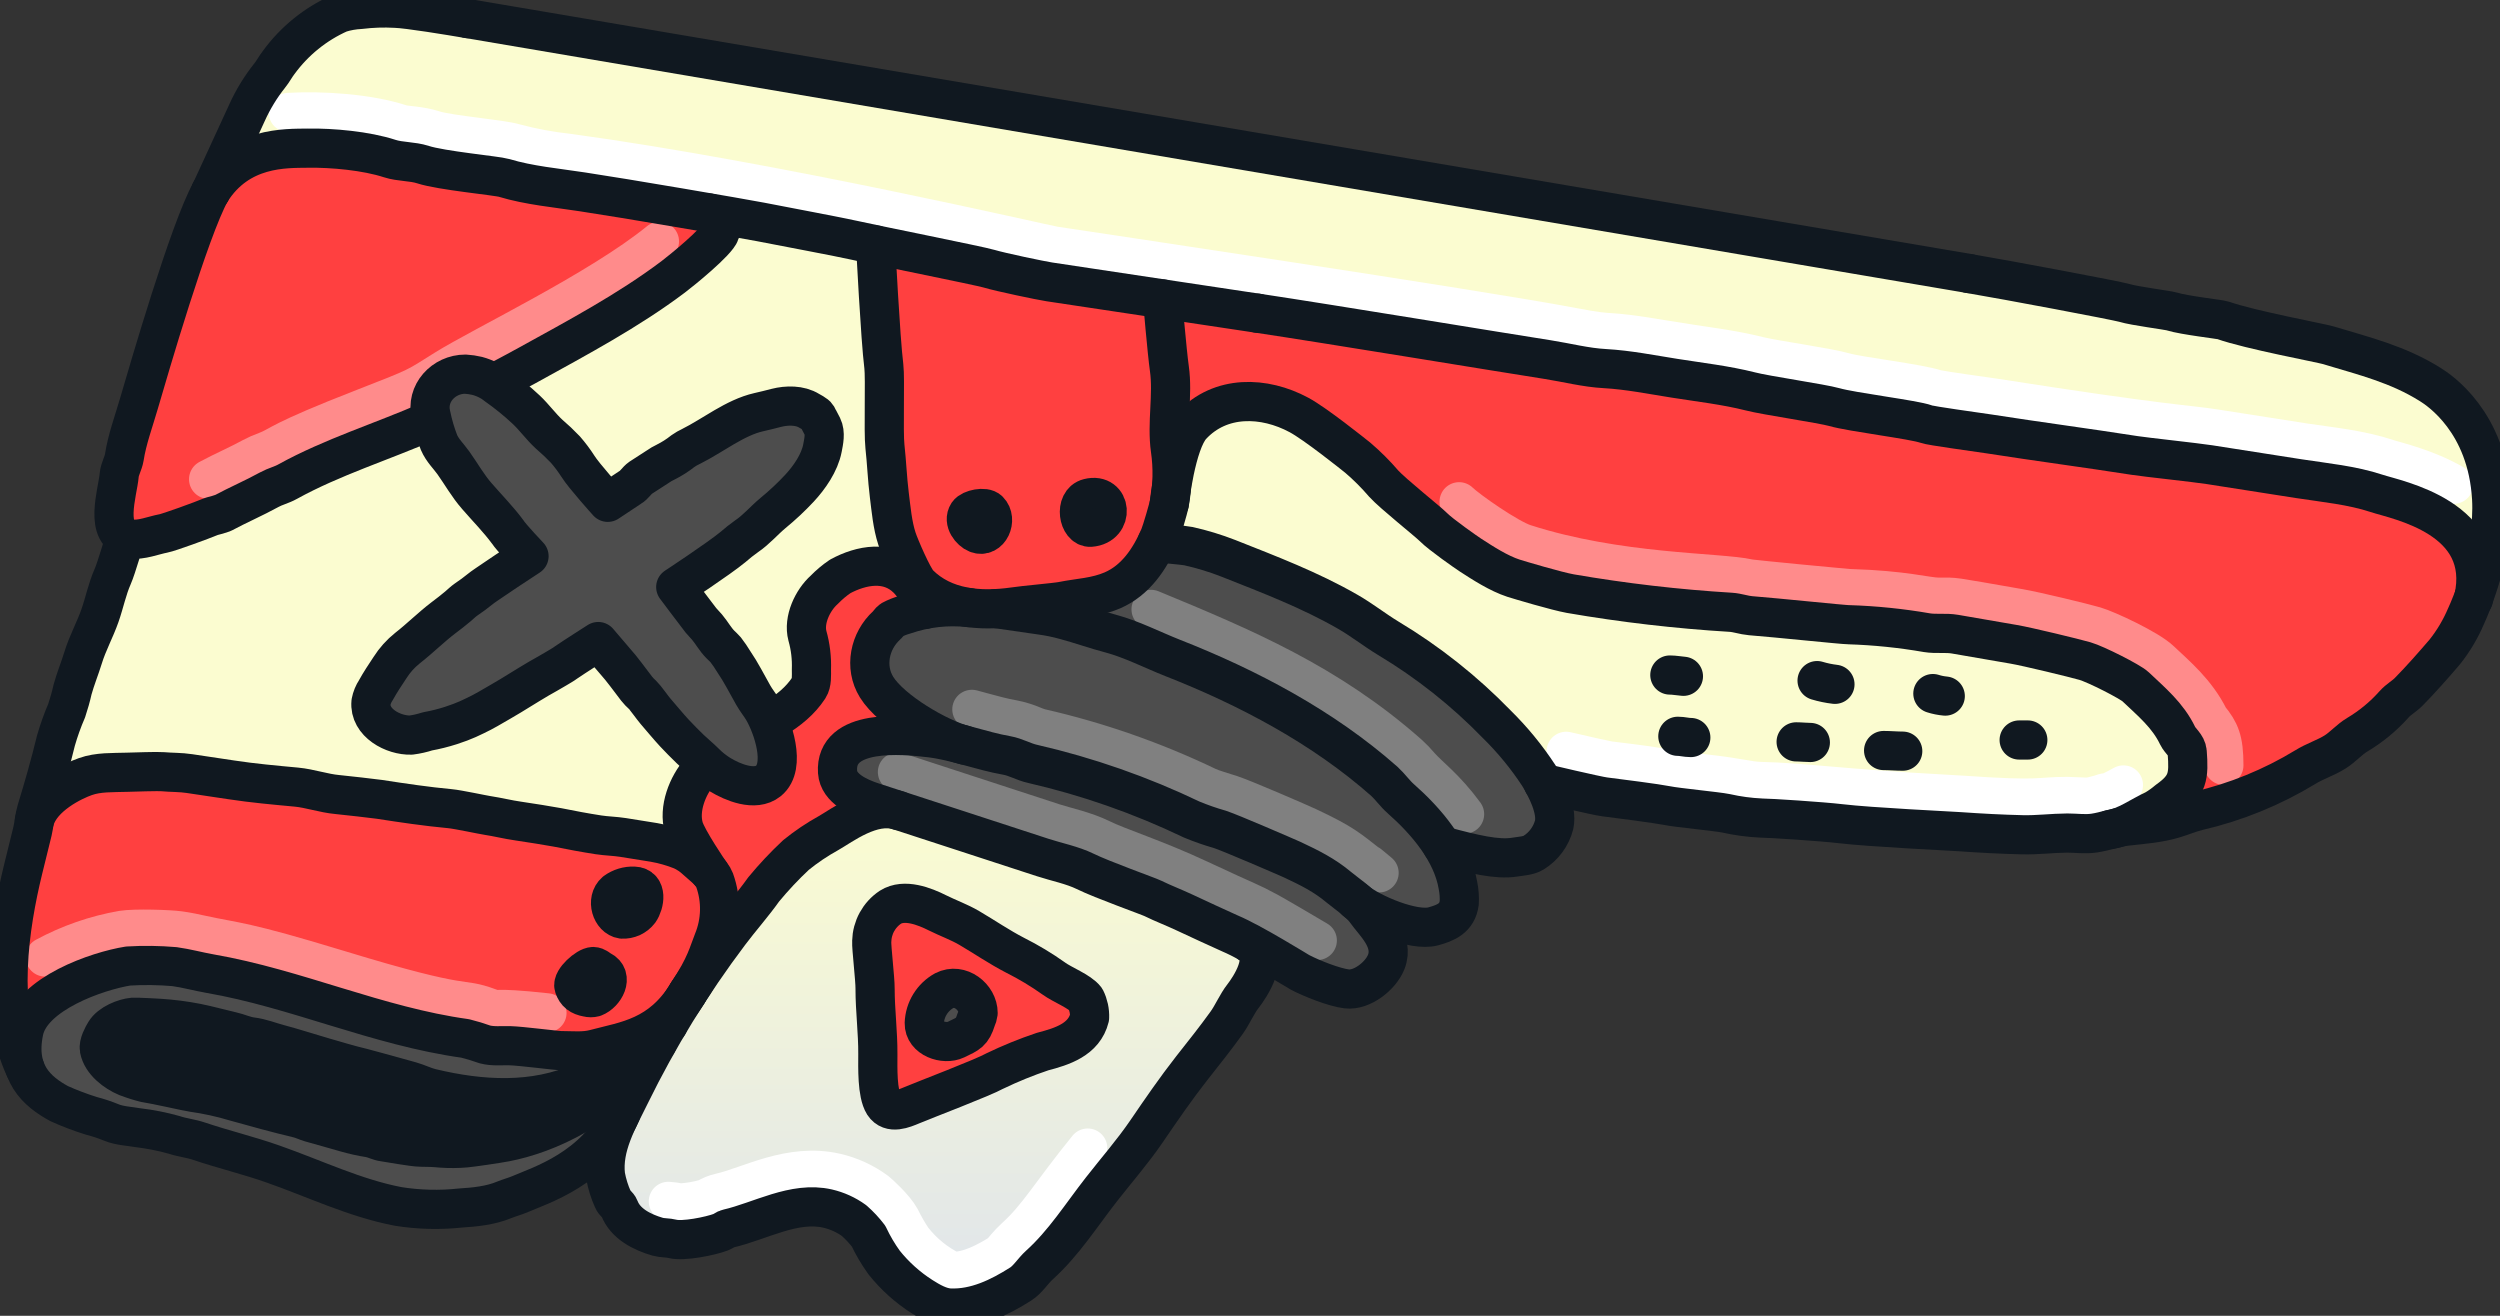 <svg width="95" height="50" viewBox="0 0 95 50" fill="none" xmlns="http://www.w3.org/2000/svg">
<rect x="0" y="0" width="95" height="50" fill="#333333" stroke="none"/>
<g clip-path="url(#clip0_1846_8880)">
<path d="M23.642 34.925C23.241 34.869 23.021 34.203 23.385 33.896C23.59 33.746 23.84 33.671 24.093 33.682C24.61 33.697 24.494 34.347 24.299 34.629C24.222 34.728 24.121 34.807 24.007 34.859C23.892 34.91 23.767 34.933 23.642 34.925Z" fill="#101820"/>
<path d="M21.811 37.493C21.728 37.244 22.309 36.723 22.542 36.734C22.666 36.734 22.737 36.828 22.837 36.878C23.324 37.121 22.975 37.741 22.581 37.899C22.495 37.923 22.405 37.923 22.319 37.899C22.042 37.845 21.899 37.757 21.811 37.493Z" fill="#101820"/>
<path d="M0.948 40.608C0.801 40.15 0.785 39.66 0.9 39.193C1.195 37.761 3.698 36.903 4.865 36.717C5.451 36.682 6.039 36.689 6.623 36.74C7.077 36.802 7.522 36.927 7.975 37.006C11.25 37.573 14.34 39.006 17.674 39.468C17.927 39.531 18.177 39.608 18.422 39.696C18.733 39.777 19.053 39.736 19.369 39.745C19.812 39.757 21.122 39.93 21.317 39.932C21.737 39.932 22.176 39.984 22.597 39.871C23.737 39.567 24.999 39.44 26.01 37.926C25.798 38.258 25.59 38.593 25.391 38.933C24.127 40.341 22.694 40.856 22.104 41.121C20.288 41.932 18.279 41.808 16.389 41.355C16.123 41.291 15.873 41.162 15.61 41.087C15.135 40.953 13.897 40.611 13.762 40.58C13.27 40.467 12.787 40.313 12.305 40.177C12.123 40.127 11.011 39.78 10.64 39.686C10.269 39.592 9.942 39.447 9.558 39.401C9.305 39.371 9.055 39.249 8.801 39.193C8.689 39.169 8.035 39.009 7.819 38.953C7.358 38.846 6.889 38.769 6.418 38.725C6.162 38.695 5.163 38.648 5.056 38.657C4.712 38.686 4.182 38.906 3.996 39.216C3.902 39.368 3.737 39.672 3.775 39.868C3.869 40.356 4.381 40.745 4.809 40.922C5.04 41.01 5.276 41.085 5.516 41.145C5.952 41.21 7.153 41.488 7.306 41.505C7.863 41.584 8.414 41.705 8.953 41.867C9.742 42.089 10.528 42.305 11.321 42.495C11.484 42.534 11.637 42.61 11.796 42.657C12.099 42.745 12.983 42.987 13.11 43.031C13.423 43.121 13.741 43.191 14.063 43.241C14.237 43.277 14.414 43.373 14.584 43.393C14.753 43.413 15.688 43.591 15.985 43.592C16.248 43.592 16.501 43.601 16.766 43.627C17.079 43.649 17.393 43.646 17.706 43.619C17.886 43.607 18.897 43.458 19.212 43.398C20.725 43.106 23.093 42.128 24.962 39.642C24.6 40.283 24.257 40.935 23.932 41.598C23.817 41.832 23.694 42.071 23.575 42.312C23.571 42.322 23.567 42.331 23.563 42.34C23.537 42.391 23.513 42.441 23.488 42.492C23.487 42.497 23.484 42.502 23.481 42.507C22.5 44.443 20.425 45.079 19.778 45.364C19.567 45.457 19.334 45.516 19.124 45.603C18.621 45.814 18.006 45.875 17.473 45.907C16.686 45.992 15.891 45.971 15.109 45.846C13.467 45.532 11.92 44.782 10.355 44.235C9.428 43.907 8.476 43.682 7.544 43.367C7.241 43.264 6.906 43.23 6.605 43.129C6.15 43.001 5.686 42.909 5.218 42.853C4.894 42.797 4.521 42.783 4.213 42.656C3.967 42.555 3.714 42.471 3.456 42.405C3.038 42.275 2.629 42.119 2.23 41.94C1.714 41.66 1.181 41.274 0.948 40.608Z" fill="#4D4D4D"/>
<path d="M3.788 39.868C3.75 39.673 3.915 39.371 4.009 39.216C4.196 38.912 4.726 38.685 5.068 38.656C5.172 38.647 6.171 38.694 6.43 38.725C6.902 38.769 7.37 38.845 7.831 38.953C8.048 39.009 8.702 39.169 8.814 39.193C9.062 39.245 9.312 39.371 9.57 39.401C9.955 39.447 10.282 39.59 10.652 39.685C11.023 39.781 12.131 40.126 12.317 40.176C12.8 40.313 13.283 40.467 13.774 40.579C13.909 40.611 15.147 40.953 15.622 41.087C15.886 41.161 16.135 41.291 16.402 41.354C18.292 41.81 20.303 41.932 22.116 41.12C22.706 40.856 24.14 40.341 25.403 38.933C25.264 39.165 25.128 39.4 24.994 39.638C23.119 42.125 20.757 43.102 19.244 43.394C18.929 43.455 17.918 43.604 17.738 43.616C17.425 43.643 17.111 43.645 16.798 43.624C16.533 43.598 16.281 43.59 16.017 43.589C15.715 43.589 14.787 43.406 14.616 43.39C14.445 43.373 14.269 43.277 14.095 43.238C13.774 43.188 13.455 43.118 13.142 43.028C13.015 42.984 12.128 42.742 11.828 42.654C11.677 42.607 11.517 42.531 11.353 42.491C10.56 42.301 9.775 42.086 8.985 41.864C8.446 41.701 7.895 41.581 7.338 41.502C7.187 41.485 5.984 41.207 5.548 41.142C5.308 41.082 5.072 41.007 4.841 40.918C4.39 40.745 3.882 40.362 3.788 39.868Z" fill="#101820"/>
<path d="M23.01 44.674C22.919 43.914 23.178 43.194 23.5 42.505C23.503 42.501 23.506 42.495 23.508 42.49C23.533 42.44 23.557 42.388 23.582 42.338C23.586 42.329 23.59 42.32 23.594 42.311C23.713 42.069 23.836 41.83 23.951 41.596C24.276 40.933 24.619 40.281 24.982 39.64C25.115 39.403 25.251 39.168 25.39 38.935C25.59 38.594 25.797 38.26 26.009 37.927C26.045 37.874 26.082 37.818 26.116 37.758L26.129 37.738L26.144 37.717L26.253 37.55L26.262 37.535C26.723 36.825 27.208 36.135 27.716 35.463C28.137 34.904 28.614 34.37 29.018 33.8C29.399 33.339 29.809 32.902 30.245 32.493C30.631 32.181 31.043 31.903 31.477 31.663C31.976 31.385 33.122 30.488 34.122 30.795L34.143 30.803L36.315 31.511C37.406 31.867 38.531 32.233 39.619 32.59C40.124 32.754 40.748 32.877 41.229 33.115C41.872 33.432 43.616 34.051 43.802 34.142C44.192 34.334 44.596 34.486 44.99 34.671C45.318 34.823 46.488 35.372 46.742 35.478C46.954 35.566 47.223 35.703 47.508 35.857C48.304 36.313 47.476 37.529 47.23 37.833C46.983 38.137 46.833 38.529 46.605 38.848C46.187 39.439 45.724 40.006 45.273 40.584C44.667 41.344 44.12 42.154 43.563 42.972C43.028 43.753 42.422 44.445 41.845 45.183C41.081 46.161 40.421 47.216 39.487 48.058C39.248 48.272 39.051 48.605 38.779 48.777C37.978 49.284 37.072 49.727 36.091 49.689C35.722 49.673 35.334 49.448 35.032 49.257C34.483 48.907 33.995 48.468 33.588 47.959C33.362 47.645 33.166 47.31 33.001 46.96C32.836 46.744 32.651 46.545 32.447 46.366C32.147 46.148 31.805 45.992 31.444 45.91C30.171 45.618 28.871 46.396 27.66 46.67C27.532 46.7 27.526 46.752 27.385 46.807C26.987 46.959 25.947 47.167 25.549 47.062C25.367 47.015 25.163 47.032 24.982 46.98C24.387 46.808 23.754 46.487 23.529 45.895C23.485 45.778 23.332 45.688 23.287 45.569C23.159 45.283 23.066 44.983 23.01 44.674ZM33.136 35.77C33.12 36.003 33.266 37.202 33.263 37.57C33.263 38.4 33.373 39.231 33.367 40.061C33.367 40.558 33.334 41.549 33.593 41.959C33.851 42.37 34.33 42.133 34.652 41.994C35.157 41.783 37.344 40.953 37.798 40.699C38.388 40.415 38.994 40.168 39.614 39.961C40.36 39.766 41.193 39.505 41.4 38.669C41.409 38.425 41.357 38.182 41.249 37.963C41.032 37.675 40.356 37.418 40.045 37.188C39.576 36.855 39.083 36.557 38.569 36.299C37.963 35.986 37.409 35.604 36.831 35.265C36.453 35.042 36.011 34.884 35.62 34.689C35.121 34.438 34.358 34.141 33.83 34.475C33.62 34.619 33.447 34.812 33.326 35.038C33.205 35.263 33.139 35.514 33.136 35.77Z" fill="url(#paint0_linear_1846_8880)"/>
<path d="M0.949 40.608C-0.126 38.316 0.343 35.2 0.876 33.048C0.994 32.563 1.115 32.078 1.233 31.593C1.266 31.458 1.286 31.316 1.307 31.178C1.556 30.243 2.803 29.658 3.241 29.506C3.735 29.331 4.301 29.354 4.809 29.342C5.098 29.342 6.006 29.305 6.171 29.321C6.519 29.352 6.857 29.34 7.203 29.394L8.792 29.632C9.599 29.755 10.441 29.831 11.258 29.909C11.778 29.956 12.291 30.141 12.821 30.19C13.14 30.22 14.207 30.342 14.415 30.372C15.312 30.511 16.196 30.643 17.101 30.727C17.404 30.754 18.346 30.959 18.528 30.985C18.917 31.04 19.301 31.137 19.686 31.196C19.996 31.239 20.992 31.4 21.182 31.438C21.694 31.541 22.227 31.642 22.744 31.721C23.047 31.768 23.369 31.772 23.672 31.82C23.881 31.851 24.665 31.971 24.843 32.008C25.209 32.072 25.567 32.174 25.912 32.312C26.113 32.405 26.298 32.531 26.459 32.684C26.636 32.832 26.805 32.988 26.966 33.153C27.045 33.238 27.108 33.337 27.151 33.444C27.421 34.195 27.402 35.02 27.098 35.758C26.894 36.381 26.612 36.976 26.258 37.527L26.249 37.542C26.211 37.597 26.175 37.653 26.14 37.709L26.125 37.731L26.113 37.751C26.077 37.807 26.04 37.863 26.005 37.919C24.994 39.439 23.735 39.562 22.593 39.865C22.172 39.977 21.733 39.927 21.312 39.926C21.117 39.926 19.808 39.751 19.365 39.739C19.049 39.73 18.729 39.77 18.417 39.69C18.172 39.601 17.923 39.525 17.67 39.462C14.34 39.006 11.246 37.566 7.971 37C7.517 36.92 7.073 36.796 6.619 36.734C6.034 36.683 5.447 36.675 4.861 36.711C3.694 36.896 1.191 37.755 0.896 39.187C0.781 39.656 0.799 40.149 0.949 40.608ZM22.541 36.727C22.308 36.727 21.727 37.244 21.81 37.487C21.894 37.731 22.042 37.839 22.319 37.889C22.405 37.912 22.495 37.912 22.581 37.889C22.974 37.737 23.324 37.111 22.837 36.867C22.737 36.822 22.665 36.73 22.541 36.727ZM23.384 33.896C23.021 34.2 23.233 34.869 23.642 34.925C23.767 34.932 23.893 34.908 24.008 34.855C24.122 34.802 24.222 34.722 24.298 34.621C24.494 34.34 24.61 33.689 24.093 33.674C23.838 33.665 23.589 33.744 23.384 33.896Z" fill="#FF4040"/>
<path d="M1.309 31.178C1.557 30.243 2.804 29.658 3.243 29.506C3.736 29.331 4.302 29.354 4.81 29.342C5.1 29.342 6.008 29.305 6.173 29.32C6.521 29.352 6.858 29.34 7.205 29.393L8.794 29.632C9.6 29.755 10.442 29.831 11.259 29.907C11.78 29.956 12.293 30.141 12.822 30.19C13.142 30.22 14.209 30.342 14.416 30.372C15.313 30.511 16.197 30.643 17.102 30.727C17.405 30.754 18.348 30.959 18.529 30.985C18.918 31.04 19.302 31.137 19.687 31.196C19.997 31.239 20.993 31.4 21.184 31.438C21.695 31.541 22.228 31.642 22.745 31.721C23.048 31.768 23.37 31.772 23.673 31.819C23.882 31.851 24.666 31.971 24.844 32.008C25.21 32.072 25.568 32.174 25.913 32.312C26.114 32.405 26.299 32.531 26.461 32.684C26.637 32.832 26.807 32.988 26.968 33.152C26.918 33.08 26.111 31.892 25.985 31.461C25.775 30.74 26.126 29.851 26.6 29.311C26.993 28.855 27.408 28.413 27.932 28.121C28.94 27.56 30.078 27.138 30.733 26.145C30.858 25.954 30.825 25.662 30.833 25.445C30.849 25.013 30.798 24.582 30.681 24.166C30.521 23.558 30.878 22.812 31.322 22.417C31.506 22.227 31.708 22.056 31.927 21.908C32.729 21.476 33.752 21.28 34.477 21.996C34.92 22.43 35.143 23.162 35.143 23.162C35.692 23.063 36.252 23.04 36.808 23.092C36.092 23.007 35.424 22.686 34.908 22.18C34.684 21.953 34.177 20.768 34.078 20.468C33.907 19.948 33.855 19.342 33.787 18.796C33.711 18.188 33.688 17.568 33.62 16.959C33.56 16.411 33.636 14.365 33.58 13.918C33.446 12.854 33.269 9.307 33.269 9.307C32.868 9.223 32.556 9.155 32.407 9.123C32.03 9.035 29.675 8.586 28.888 8.434C28.631 8.384 27.87 8.25 26.931 8.089C27.083 8.133 27.272 8.155 27.373 8.29C27.496 8.453 27.411 8.653 27.361 8.825C27.261 9.17 25.878 10.292 25.577 10.52C23.883 11.798 21.945 12.83 20.07 13.864C19.431 14.216 18.749 14.566 18.124 14.911C17.892 15.039 16.686 15.831 16.308 15.996C14.517 16.782 12.63 17.364 10.923 18.302C10.707 18.421 10.451 18.479 10.228 18.606C9.655 18.922 9.036 19.181 8.47 19.492C8.33 19.543 8.187 19.585 8.042 19.619C7.651 19.781 6.41 20.227 6.209 20.269C5.837 20.337 5.361 20.537 4.968 20.48C4.894 20.471 4.823 20.452 4.754 20.422C4.754 20.422 4.417 21.593 4.273 21.915C4.064 22.386 3.961 22.912 3.79 23.399C3.603 23.934 3.318 24.449 3.152 24.992C3.028 25.398 2.86 25.803 2.749 26.208C2.688 26.479 2.613 26.748 2.524 27.012C2.477 27.133 2.427 27.256 2.372 27.383C2.269 27.63 2.183 27.884 2.114 28.143C1.897 29.033 1.641 29.93 1.374 30.804C1.339 30.925 1.313 31.048 1.295 31.172L1.309 31.178Z" fill="url(#paint1_linear_1846_8880)"/>
<path d="M25.986 31.462C25.776 30.742 26.127 29.853 26.601 29.313C26.994 28.857 27.409 28.415 27.932 28.123C28.94 27.562 30.078 27.14 30.734 26.147C30.859 25.955 30.826 25.664 30.834 25.446C30.85 25.015 30.799 24.583 30.682 24.168C30.522 23.56 30.879 22.814 31.322 22.418C31.506 22.228 31.709 22.058 31.928 21.909C32.73 21.477 33.753 21.281 34.478 21.997C34.921 22.432 35.144 23.163 35.144 23.163C34.886 23.211 34.633 23.279 34.387 23.368C34.216 23.414 34.051 23.48 33.895 23.563C33.813 23.615 33.768 23.715 33.704 23.767C33.054 24.358 32.846 25.352 33.317 26.115C33.854 26.986 35.573 28.006 36.566 28.295C36.164 28.182 35.754 28.097 35.34 28.042C34.311 27.922 31.717 27.67 31.828 29.342C31.87 29.976 32.636 30.312 33.147 30.479L34.131 30.8C33.131 30.496 31.985 31.389 31.486 31.668C31.052 31.908 30.64 32.185 30.254 32.497C29.817 32.907 29.408 33.343 29.026 33.805C28.622 34.375 28.146 34.908 27.725 35.468C27.221 36.142 26.736 36.833 26.271 37.539C26.625 36.988 26.907 36.393 27.111 35.77C27.415 35.032 27.434 34.207 27.164 33.456C27.12 33.349 27.058 33.25 26.979 33.165C26.918 33.081 26.112 31.894 25.986 31.462Z" fill="#FF4040"/>
<path d="M36.613 28.302C37.158 28.454 37.701 28.606 38.253 28.707C38.586 28.766 38.896 28.953 39.226 29.026C41.316 29.506 43.346 30.217 45.28 31.145C45.631 31.29 45.989 31.415 46.354 31.519C46.77 31.655 48.844 32.552 49.095 32.671C49.753 32.975 50.306 33.25 50.864 33.719C51.052 33.871 51.298 34.048 51.516 34.233C51.655 34.344 51.778 34.472 51.883 34.615C52.208 35.071 52.98 35.741 52.659 36.554C52.452 37.083 51.737 37.646 51.159 37.577C50.679 37.521 49.817 37.174 49.393 36.954C49.322 36.918 48.344 36.31 47.506 35.857C47.221 35.705 46.952 35.566 46.74 35.478C46.486 35.372 45.316 34.825 44.988 34.671C44.594 34.486 44.19 34.334 43.8 34.142C43.615 34.051 41.872 33.432 41.227 33.114C40.746 32.877 40.122 32.754 39.617 32.59C38.529 32.233 37.404 31.867 36.313 31.511L34.141 30.803L34.12 30.795L33.136 30.474C32.625 30.307 31.859 29.971 31.817 29.337C31.706 27.665 34.3 27.918 35.329 28.038C35.743 28.093 36.153 28.177 36.555 28.29L36.613 28.302Z" fill="#4D4D4D"/>
<path d="M33.262 37.569C33.262 37.202 33.12 36.002 33.135 35.77C33.14 35.513 33.208 35.261 33.331 35.035C33.454 34.81 33.63 34.617 33.843 34.475C34.371 34.14 35.134 34.438 35.633 34.689C36.018 34.884 36.46 35.042 36.844 35.265C37.422 35.604 37.978 35.986 38.581 36.299C39.096 36.557 39.589 36.854 40.059 37.188C40.369 37.417 41.045 37.674 41.262 37.963C41.37 38.182 41.422 38.424 41.413 38.668C41.206 39.5 40.373 39.766 39.627 39.96C39.007 40.168 38.401 40.415 37.811 40.699C37.357 40.953 35.17 41.783 34.665 41.994C34.338 42.132 33.845 42.348 33.606 41.959C33.366 41.57 33.376 40.558 33.38 40.061C33.373 39.231 33.256 38.399 33.262 37.569ZM35.128 38.875C35.108 39.46 35.885 39.717 36.328 39.504C36.815 39.27 36.933 39.237 37.092 38.744C37.131 38.665 37.157 38.58 37.168 38.492C37.168 37.884 36.478 37.335 35.879 37.645C35.659 37.768 35.474 37.946 35.343 38.161C35.211 38.377 35.137 38.623 35.128 38.875Z" fill="#FF4040"/>
<path d="M33.309 26.109C32.838 25.349 33.045 24.352 33.696 23.76C33.76 23.703 33.805 23.608 33.887 23.557C34.043 23.473 34.208 23.408 34.379 23.362C34.625 23.273 34.878 23.204 35.135 23.157C35.684 23.058 36.244 23.035 36.8 23.087C37.143 23.134 37.49 23.147 37.835 23.126C37.835 23.126 39.45 23.36 39.556 23.374C39.858 23.416 40.157 23.478 40.452 23.56C41.036 23.712 41.606 23.917 42.188 24.075C42.984 24.289 43.773 24.697 44.539 24.997C47.415 26.128 50.263 27.632 52.59 29.688C52.816 29.889 52.99 30.144 53.217 30.351C53.822 30.87 54.351 31.473 54.788 32.142C55.086 32.6 55.292 33.113 55.393 33.651C55.437 33.867 55.453 34.088 55.442 34.309C55.367 34.891 54.927 35.069 54.458 35.2C53.718 35.408 52.082 34.712 51.508 34.234C51.29 34.049 51.044 33.877 50.856 33.721C50.296 33.251 49.745 32.982 49.087 32.672C48.836 32.553 46.762 31.657 46.346 31.52C45.981 31.416 45.623 31.291 45.272 31.146C43.338 30.218 41.308 29.507 39.218 29.027C38.888 28.954 38.578 28.767 38.245 28.708C37.693 28.612 37.15 28.449 36.605 28.303L36.55 28.29C35.565 28 33.846 26.986 33.309 26.109Z" fill="#4D4D4D"/>
<path d="M36.328 39.504C35.883 39.717 35.109 39.46 35.128 38.875C35.138 38.621 35.212 38.374 35.345 38.158C35.477 37.941 35.663 37.763 35.885 37.641C36.49 37.337 37.176 37.873 37.174 38.487C37.163 38.575 37.138 38.66 37.099 38.74C36.926 39.237 36.816 39.27 36.328 39.504Z" fill="#4D4D4D"/>
<path d="M36.819 23.087C36.102 23.003 35.435 22.682 34.919 22.175C34.695 21.949 34.188 20.763 34.088 20.464C33.917 19.944 33.866 19.338 33.798 18.792C33.722 18.184 33.7 17.564 33.631 16.954C33.571 16.407 33.647 14.361 33.59 13.914C33.457 12.85 33.28 9.303 33.28 9.303C34.721 9.607 37.309 10.125 37.589 10.215C38.023 10.345 39.567 10.671 39.879 10.715L44.179 11.362C44.179 11.411 44.355 13.416 44.44 14.002C44.584 15.013 44.337 16.082 44.481 17.091C44.547 17.572 44.561 18.059 44.522 18.543C44.466 18.894 44.44 19.137 44.44 19.137C44.402 19.326 44.157 20.177 44.066 20.391C44.031 20.469 43.998 20.543 43.96 20.624C43.598 21.384 43.082 22.09 42.277 22.435C41.643 22.71 41.026 22.721 40.366 22.853C40.134 22.901 38.902 23.005 38.538 23.063C38.312 23.095 38.084 23.118 37.858 23.13C37.511 23.15 37.163 23.136 36.819 23.087ZM36.782 19.519C36.589 19.812 36.891 20.181 37.121 20.279C37.601 20.47 37.913 19.745 37.575 19.408C37.418 19.234 36.897 19.348 36.782 19.519ZM41.368 18.929C40.808 19.069 40.982 20.07 41.442 20.035C42.35 19.967 42.242 18.708 41.368 18.93V18.929Z" fill="#FF4040"/>
<path d="M58.641 29.763C58.897 30.231 59.16 30.86 59.057 31.34C58.943 31.784 58.662 32.165 58.273 32.404C58.084 32.522 57.789 32.535 57.565 32.572C56.892 32.683 55.981 32.459 54.806 32.143C54.37 31.475 53.841 30.872 53.235 30.353C53.008 30.152 52.834 29.896 52.609 29.69C50.281 27.633 47.438 26.13 44.558 24.999C43.792 24.695 43.002 24.291 42.206 24.076C41.625 23.924 41.054 23.718 40.47 23.561C40.176 23.48 39.877 23.418 39.574 23.376C39.468 23.362 37.853 23.128 37.853 23.128C38.081 23.116 38.307 23.093 38.533 23.061C38.898 23.008 40.13 22.898 40.361 22.851C41.021 22.719 41.638 22.709 42.273 22.433C43.078 22.088 43.594 21.388 43.955 20.622C43.955 20.622 44.983 20.708 45.157 20.748C45.674 20.862 46.181 21.017 46.673 21.21C48.217 21.825 49.77 22.414 51.214 23.242C51.742 23.546 52.227 23.931 52.746 24.245C54.258 25.152 55.646 26.253 56.875 27.519C57.479 28.112 58.017 28.769 58.479 29.479C58.529 29.57 58.585 29.659 58.641 29.763Z" fill="#4D4D4D"/>
<path d="M37.121 20.271C36.892 20.181 36.589 19.815 36.783 19.511C36.898 19.34 37.418 19.233 37.577 19.392C37.913 19.737 37.601 20.462 37.121 20.271Z" fill="#101820"/>
<path d="M41.442 20.035C40.988 20.07 40.808 19.069 41.368 18.929C42.242 18.708 42.35 19.967 41.442 20.035Z" fill="#101820"/>
<path d="M43.949 20.62C43.987 20.543 44.02 20.468 44.055 20.387C44.146 20.173 44.391 19.324 44.429 19.134C44.468 18.937 44.495 18.739 44.511 18.539C44.626 17.814 44.869 16.63 45.279 16.188C46.372 15.008 48.04 15.069 49.356 15.777C49.978 16.112 51.415 17.262 51.593 17.405C51.946 17.707 52.275 18.036 52.577 18.389C52.931 18.778 54.251 19.822 54.469 20.043C54.747 20.325 55.728 21.008 55.865 21.097C56.351 21.413 56.95 21.8 57.504 21.98C57.725 22.052 59.162 22.479 59.664 22.566C61.684 22.916 63.721 23.153 65.767 23.277C66.017 23.292 66.262 23.385 66.512 23.406C67.537 23.487 70.026 23.744 70.249 23.75C71.246 23.781 72.24 23.882 73.224 24.054C73.56 24.111 73.94 24.054 74.283 24.108L76.518 24.494C77.043 24.584 78.823 25.016 79.224 25.131C79.625 25.247 80.943 25.913 81.146 26.106C81.752 26.679 82.371 27.185 82.746 27.966C82.849 28.179 83.091 28.332 83.109 28.586C83.177 29.498 83.15 29.872 82.368 30.427C82.216 30.556 82.054 30.672 81.883 30.772C81.437 30.971 80.975 31.297 80.488 31.455C80.388 31.476 80.29 31.5 80.185 31.524C79.986 31.581 79.784 31.626 79.58 31.661C79.236 31.711 78.894 31.661 78.552 31.661C77.985 31.661 77.414 31.742 76.844 31.728C76.046 31.71 75.256 31.667 74.459 31.611C74.108 31.587 71.081 31.444 69.932 31.307C69.244 31.225 67.229 31.1 66.918 31.093C66.468 31.073 66.02 31.013 65.581 30.913C65.229 30.84 63.717 30.699 63.328 30.619C62.996 30.549 61.415 30.342 60.976 30.289C60.673 30.254 58.697 29.784 58.635 29.77C58.579 29.667 58.523 29.573 58.473 29.489C58.011 28.78 57.473 28.123 56.869 27.53C55.642 26.262 54.256 25.159 52.746 24.25C52.227 23.935 51.742 23.549 51.213 23.247C49.774 22.418 48.221 21.83 46.673 21.214C46.181 21.022 45.675 20.868 45.16 20.754C44.983 20.707 43.949 20.62 43.949 20.62Z" fill="url(#paint2_linear_1846_8880)"/>
<path d="M93.984 22.763C94.688 19.66 91.077 19.008 90.308 18.752C89.37 18.439 88.341 18.345 87.349 18.19L83.953 17.658C83.428 17.576 81.499 17.37 81.108 17.308C79.26 17.018 77.428 16.779 75.582 16.491C75.016 16.401 73.386 16.186 73.177 16.112C72.723 15.946 70.368 15.656 69.696 15.47C69.233 15.337 67.081 15.014 66.503 14.872C65.566 14.638 64.59 14.524 63.627 14.375C62.75 14.236 61.866 14.057 60.979 14.007C60.26 13.967 59.52 13.779 58.809 13.666C57.078 13.394 50.538 12.317 47.776 11.902L44.166 11.359L39.865 10.711C39.553 10.664 38.009 10.342 37.575 10.211C37.295 10.126 34.699 9.603 33.266 9.299C32.865 9.216 32.553 9.147 32.404 9.115C32.027 9.027 29.672 8.579 28.885 8.427C28.628 8.377 27.867 8.243 26.928 8.082C25.285 7.801 23.096 7.434 22.117 7.285C21.138 7.136 20.097 7.044 19.148 6.756C18.862 6.671 16.756 6.477 16.061 6.25C15.657 6.118 15.201 6.152 14.799 6.021C13.91 5.729 12.616 5.61 11.693 5.626C10.838 5.638 9.075 5.562 7.996 7.276C7.996 7.276 9.108 4.869 9.372 4.288C9.6 3.78 9.891 3.303 10.237 2.868C10.363 2.716 10.46 2.529 10.579 2.371C11.177 1.551 11.978 0.903 12.904 0.493C13.157 0.413 13.42 0.366 13.685 0.353C14.126 0.299 14.57 0.284 15.014 0.309C15.49 0.322 17.09 0.587 17.779 0.704L74.82 10.391C76.299 10.643 80.42 11.417 80.722 11.506C81.131 11.63 82.352 11.78 82.526 11.832C83.032 11.984 84.358 12.128 84.48 12.172C85.491 12.529 88.192 13.031 88.468 13.115C89.845 13.53 91.121 13.838 92.353 14.61C92.69 14.822 94.515 16.022 94.682 18.942C94.765 20.38 94.306 21.892 93.98 22.759L93.984 22.763Z" fill="url(#paint3_linear_1846_8880)"/>
<path d="M44.435 13.999C44.35 13.412 44.178 11.415 44.175 11.359L47.786 11.902C50.548 12.316 57.087 13.394 58.818 13.666C59.529 13.779 60.27 13.97 60.988 14.007C61.875 14.057 62.759 14.236 63.637 14.374C64.595 14.527 65.571 14.637 66.512 14.872C67.09 15.024 69.236 15.337 69.705 15.47C70.373 15.664 72.732 15.946 73.186 16.112C73.395 16.189 75.025 16.401 75.591 16.49C77.437 16.779 79.27 17.018 81.118 17.308C81.508 17.37 83.438 17.576 83.963 17.658L87.359 18.19C88.345 18.342 89.379 18.439 90.317 18.752C91.086 19.008 94.697 19.664 93.993 22.763C93.874 23.079 93.772 23.311 93.721 23.419C93.514 23.906 93.242 24.363 92.913 24.777C92.466 25.288 92.017 25.8 91.551 26.282C91.381 26.454 91.15 26.586 90.991 26.762C90.585 27.22 90.111 27.612 89.585 27.924C89.282 28.103 89.045 28.387 88.751 28.573C88.382 28.805 87.969 28.928 87.607 29.156C86.349 29.921 84.978 30.48 83.545 30.812C83.242 30.888 82.94 31.014 82.637 31.105C82.053 31.284 81.426 31.327 80.821 31.395C80.714 31.407 80.608 31.425 80.503 31.45C80.989 31.298 81.452 30.967 81.898 30.768C82.07 30.667 82.232 30.552 82.383 30.423C83.165 29.868 83.192 29.495 83.124 28.582C83.106 28.328 82.864 28.174 82.761 27.962C82.386 27.18 81.764 26.674 81.161 26.101C80.959 25.908 79.648 25.244 79.24 25.127C78.831 25.01 77.059 24.58 76.534 24.49L74.286 24.098C73.946 24.039 73.566 24.098 73.227 24.043C72.243 23.872 71.249 23.77 70.252 23.739C70.029 23.739 67.54 23.476 66.515 23.396C66.265 23.374 66.02 23.282 65.77 23.267C63.724 23.143 61.687 22.905 59.667 22.555C59.165 22.468 57.728 22.041 57.508 21.97C56.954 21.789 56.354 21.403 55.869 21.087C55.731 20.997 54.75 20.315 54.472 20.032C54.254 19.811 52.934 18.767 52.58 18.378C52.278 18.025 51.949 17.697 51.596 17.395C51.418 17.252 49.982 16.101 49.36 15.767C48.043 15.059 46.375 14.998 45.283 16.177C44.873 16.62 44.629 17.804 44.514 18.529C44.553 18.045 44.54 17.558 44.473 17.077C44.332 16.078 44.579 15.01 44.435 13.999Z" fill="#FF4040"/>
<path d="M4.762 20.418C4.006 20.087 4.481 18.664 4.534 18.05C4.553 17.827 4.685 17.611 4.726 17.389C4.836 16.693 5.091 16.004 5.286 15.326C5.657 14.046 7.194 8.737 8.01 7.281C9.089 5.566 10.852 5.642 11.707 5.63C12.63 5.615 13.924 5.734 14.812 6.025C15.215 6.156 15.671 6.123 16.075 6.255C16.769 6.481 18.876 6.676 19.162 6.761C20.111 7.048 21.143 7.14 22.131 7.29C23.119 7.441 25.299 7.805 26.942 8.086C27.093 8.131 27.283 8.152 27.384 8.287C27.507 8.45 27.422 8.65 27.372 8.822C27.272 9.167 25.889 10.289 25.588 10.517C23.894 11.795 21.956 12.827 20.081 13.861C19.442 14.214 18.759 14.563 18.134 14.908C17.903 15.036 16.697 15.828 16.318 15.993C14.528 16.779 12.641 17.361 10.934 18.299C10.717 18.418 10.461 18.476 10.239 18.603C9.666 18.919 9.047 19.178 8.481 19.491C8.34 19.54 8.197 19.582 8.052 19.616C7.662 19.778 6.421 20.224 6.22 20.266C5.847 20.335 5.372 20.534 4.979 20.477C4.904 20.468 4.831 20.448 4.762 20.418Z" fill="#FF4040"/>
<path d="M41.333 43.627C39.898 45.396 39.452 46.241 38.573 47.033C38.316 47.264 38.129 47.524 38.023 47.629C37.485 47.968 36.813 48.325 36.182 48.312C35.59 48.026 35.072 47.607 34.668 47.086C34.5 46.833 34.349 46.568 34.214 46.294C33.989 45.883 33.37 45.331 33.306 45.282C32.843 44.939 32.315 44.696 31.754 44.568C30.027 44.174 28.479 45.077 27.365 45.328C27.178 45.37 27 45.443 26.837 45.542C26.514 45.638 26.18 45.695 25.844 45.714C25.697 45.682 25.548 45.661 25.398 45.652" stroke="white" stroke-width="1.489" stroke-linecap="round" stroke-linejoin="round"/>
<path d="M20.785 38.488C18.456 38.232 19.056 38.466 18.59 38.296C17.354 37.84 18.015 38.421 12.902 36.86C9.174 35.723 8.967 35.816 7.693 35.536C7.414 35.475 7.125 35.411 6.813 35.369C6.447 35.317 5.127 35.273 4.649 35.349C3.624 35.528 2.634 35.872 1.718 36.367" stroke="#FF8B8B" stroke-width="1.489" stroke-linecap="round" stroke-linejoin="round"/>
<path d="M50.057 35.738C48.288 34.692 48.152 34.632 48.16 34.636C47.403 34.23 47.635 34.385 45.573 33.42C43.909 32.64 42.527 32.215 41.837 31.874C41.213 31.57 40.52 31.43 40.047 31.277L36.741 30.198L34.103 29.337" stroke="#808080" stroke-width="1.489" stroke-linecap="round" stroke-linejoin="round"/>
<path d="M52.405 33.169L52.022 32.85H52.002C51.236 32.262 51.094 32.079 49.687 31.418C49.423 31.294 47.296 30.369 46.79 30.202C46.453 30.09 46.099 29.997 45.87 29.889C43.84 28.915 41.708 28.171 39.514 27.672C39.43 27.646 39.348 27.616 39.267 27.582C39.015 27.475 38.752 27.394 38.483 27.342C38.111 27.278 37.727 27.171 37.313 27.059L36.959 26.963L36.931 26.956" stroke="#808080" stroke-width="1.489" stroke-linecap="round" stroke-linejoin="round"/>
<path d="M55.654 30.938C54.922 29.939 54.283 29.485 53.961 29.114C53.825 28.952 53.678 28.8 53.521 28.658C50.465 25.957 47.249 24.606 43.741 23.157" stroke="#808080" stroke-width="1.489" stroke-linecap="round" stroke-linejoin="round"/>
<path d="M80.69 29.829C79.933 30.247 80.045 30.108 79.966 30.133L79.798 30.189C79.243 30.341 79.406 30.286 78.551 30.265C77.406 30.265 77.631 30.434 74.561 30.218L73.955 30.183C70.063 29.973 68.413 29.727 66.95 29.698C66.373 29.684 66.275 29.573 64.663 29.394C62.98 29.198 63.557 29.202 61.146 28.912C61.014 28.891 60.461 28.771 59.515 28.55" stroke="white" stroke-width="1.489" stroke-linecap="round" stroke-linejoin="round"/>
<path d="M93.242 18.401C92.192 17.793 91.053 17.541 90.742 17.437C89.667 17.08 88.569 16.981 87.564 16.829L84.166 16.296C83.089 16.127 82.379 16.16 75.796 15.128C75.342 15.059 73.909 14.866 73.585 14.796C72.89 14.566 70.662 14.314 70.081 14.146C69.476 13.97 67.406 13.678 66.844 13.539C65.715 13.256 64.781 13.174 63.232 12.914C60.659 12.481 61.579 12.785 59.792 12.444C56.046 11.731 41.338 9.544 40.08 9.352C39.672 9.29 29.444 6.895 21.599 5.826C20.909 5.751 20.225 5.624 19.555 5.445C19.075 5.293 17.059 5.131 16.498 4.948C15.962 4.773 15.422 4.779 15.237 4.718C14.004 4.314 12.266 4.198 10.954 4.273" stroke="white" stroke-width="1.489" stroke-linecap="round" stroke-linejoin="round"/>
<path d="M84.507 29.084C84.507 28.118 84.356 27.787 83.951 27.29C83.453 26.293 82.701 25.674 82.092 25.097C81.638 24.662 80.058 23.929 79.606 23.797C79.153 23.665 77.343 23.227 76.748 23.125C73.935 22.637 74.418 22.698 73.646 22.692C73.219 22.692 72.349 22.426 70.3 22.367C70.206 22.367 66.623 22.029 66.453 21.991C65.309 21.735 61.488 21.814 57.928 20.663C57.302 20.459 55.773 19.386 55.446 19.067" stroke="#FF8B8B" stroke-width="1.489" stroke-linecap="round" stroke-linejoin="round"/>
<path d="M25.058 9.172C22.803 11.013 18.345 13.139 16.91 14.036C15.766 14.753 15.952 14.682 13.852 15.5C10.507 16.801 10.674 16.934 10.104 17.15C9.922 17.215 9.744 17.293 9.573 17.384C9.083 17.655 8.494 17.907 7.927 18.211" stroke="#FF8B8B" stroke-width="1.489" stroke-linecap="round" stroke-linejoin="round"/>
<path d="M17.788 0.708L74.83 10.395" stroke="#101820" stroke-width="1.489" stroke-linecap="round" stroke-linejoin="round"/>
<path d="M47.786 11.902C47.786 11.902 40.599 10.822 39.874 10.711C39.563 10.664 38.019 10.342 37.585 10.211C37.226 10.102 33.097 9.278 32.413 9.12C32.037 9.032 29.682 8.584 28.895 8.432C28.187 8.295 23.665 7.52 22.127 7.29C21.139 7.138 20.107 7.048 19.158 6.761C18.872 6.676 16.765 6.483 16.071 6.255C15.666 6.123 15.211 6.156 14.808 6.025C13.92 5.734 12.626 5.615 11.703 5.63C10.848 5.642 9.085 5.565 8.006 7.282" stroke="#101820" stroke-width="1.489" stroke-linecap="round" stroke-linejoin="round"/>
<path d="M8.006 7.282C7.195 8.737 5.657 14.046 5.282 15.326C5.086 16.004 4.828 16.694 4.722 17.387C4.685 17.61 4.549 17.826 4.53 18.05C4.474 18.714 3.912 20.33 4.971 20.482C5.365 20.538 5.84 20.339 6.212 20.27C6.414 20.233 7.655 19.783 8.045 19.62C8.19 19.586 8.333 19.544 8.473 19.494C9.039 19.19 9.658 18.924 10.232 18.608C10.454 18.485 10.71 18.427 10.927 18.304C12.634 17.361 14.521 16.784 16.311 15.998C16.688 15.832 17.894 15.04 18.127 14.913C18.752 14.568 19.435 14.218 20.073 13.865C21.947 12.83 23.887 11.798 25.581 10.521C25.883 10.295 27.265 9.173 27.365 8.828C27.415 8.656 27.499 8.456 27.377 8.293C27.275 8.158 27.083 8.141 26.935 8.092" stroke="#101820" stroke-width="1.489" stroke-linecap="round" stroke-linejoin="round"/>
<path d="M17.788 0.709C17.1 0.592 15.5 0.327 15.023 0.314C14.58 0.289 14.135 0.304 13.695 0.358C13.43 0.371 13.167 0.418 12.914 0.497C11.988 0.908 11.187 1.556 10.589 2.376C10.47 2.528 10.373 2.718 10.247 2.873C9.901 3.308 9.61 3.785 9.382 4.293C9.118 4.874 8.006 7.283 8.006 7.283" stroke="#101820" stroke-width="1.489" stroke-linecap="round" stroke-linejoin="round"/>
<path d="M58.642 29.762C58.642 29.762 60.672 30.245 60.983 30.282C61.422 30.335 63.003 30.541 63.334 30.61C63.724 30.692 65.235 30.833 65.588 30.906C66.027 31.005 66.475 31.065 66.924 31.086C67.236 31.086 69.25 31.218 69.939 31.3C71.088 31.437 74.114 31.578 74.465 31.604C75.263 31.66 76.053 31.703 76.85 31.721C77.421 31.735 77.992 31.659 78.559 31.656C78.901 31.656 79.243 31.71 79.587 31.656C79.997 31.595 80.392 31.44 80.809 31.394C81.415 31.326 82.044 31.283 82.625 31.104C82.928 31.013 83.222 30.887 83.533 30.811C84.966 30.478 86.336 29.919 87.594 29.155C87.956 28.927 88.369 28.804 88.738 28.572C89.031 28.386 89.272 28.102 89.572 27.922C90.097 27.61 90.571 27.219 90.978 26.761C91.137 26.579 91.368 26.457 91.538 26.281C92.011 25.799 92.461 25.287 92.9 24.775C93.229 24.361 93.501 23.905 93.708 23.417C93.898 23.012 94.796 20.911 94.682 18.945C94.516 16.026 92.691 14.825 92.353 14.614C91.121 13.841 89.846 13.533 88.469 13.118C88.193 13.034 85.492 12.533 84.481 12.175C84.358 12.131 83.032 11.989 82.527 11.835C82.353 11.783 81.132 11.633 80.723 11.51C80.42 11.42 76.303 10.645 74.821 10.394" stroke="#101820" stroke-width="1.489" stroke-linecap="round" stroke-linejoin="round"/>
<path d="M47.786 11.901C50.548 12.316 57.087 13.396 58.819 13.666C59.53 13.778 60.27 13.97 60.989 14.007C61.876 14.057 62.759 14.236 63.637 14.374C64.595 14.526 65.571 14.636 66.513 14.873C67.091 15.025 69.237 15.336 69.706 15.47C70.373 15.663 72.732 15.946 73.186 16.113C73.395 16.189 75.025 16.401 75.591 16.49C77.438 16.779 79.27 17.019 81.118 17.308C81.508 17.37 83.438 17.576 83.963 17.658L87.359 18.19C88.346 18.342 89.379 18.439 90.316 18.75C91.087 19.007 94.697 19.662 93.994 22.763" stroke="#101820" stroke-width="1.489" stroke-linecap="round" stroke-linejoin="round"/>
<path d="M44.175 11.359C44.175 11.359 44.35 13.405 44.435 13.999C44.579 15.01 44.332 16.079 44.476 17.089C44.573 17.769 44.559 18.46 44.435 19.135C44.397 19.322 44.152 20.173 44.061 20.388C43.696 21.242 43.153 22.052 42.272 22.434C41.638 22.707 41.021 22.718 40.361 22.85C40.129 22.897 38.898 23.002 38.533 23.06C37.239 23.245 35.869 23.14 34.914 22.183C34.69 21.956 34.183 20.771 34.084 20.471C33.913 19.951 33.861 19.345 33.793 18.799C33.717 18.191 33.695 17.571 33.627 16.962C33.566 16.415 33.642 14.369 33.586 13.922C33.453 12.858 33.275 9.31 33.275 9.31" stroke="#101820" stroke-width="1.489" stroke-linecap="round" stroke-linejoin="round"/>
<path d="M41.442 20.035C42.35 19.967 42.242 18.708 41.368 18.929C40.808 19.069 40.982 20.07 41.442 20.035Z" stroke="#101820" stroke-width="1.489" stroke-linecap="round" stroke-linejoin="round"/>
<path d="M37.121 20.271C37.601 20.462 37.913 19.737 37.575 19.4C37.424 19.24 36.896 19.346 36.781 19.518C36.589 19.812 36.891 20.181 37.121 20.271Z" stroke="#101820" stroke-width="1.489" stroke-linecap="round" stroke-linejoin="round"/>
<path d="M46.361 31.518C45.996 31.414 45.637 31.289 45.287 31.144C43.353 30.216 41.322 29.506 39.233 29.026C38.903 28.953 38.593 28.766 38.26 28.708C37.279 28.536 36.324 28.153 35.339 28.036C34.31 27.914 31.716 27.664 31.827 29.336C31.869 29.969 32.635 30.305 33.146 30.473L36.324 31.509L39.628 32.587C40.133 32.752 40.757 32.876 41.238 33.113C41.882 33.431 43.625 34.049 43.811 34.14C44.202 34.332 44.605 34.484 44.999 34.669C45.327 34.821 46.497 35.368 46.752 35.476C47.588 35.829 49.314 36.905 49.41 36.955C49.834 37.176 50.697 37.522 51.177 37.578C51.755 37.647 52.469 37.084 52.676 36.556C52.997 35.742 52.222 35.078 51.9 34.616C51.664 34.279 51.192 33.979 50.88 33.719C50.32 33.25 49.769 32.98 49.111 32.67C48.85 32.553 46.777 31.655 46.361 31.518Z" stroke="#101820" stroke-width="1.489" stroke-linecap="round" stroke-linejoin="round"/>
<path d="M51.516 34.233C52.087 34.711 53.727 35.407 54.467 35.2C54.937 35.071 55.376 34.896 55.451 34.309C55.463 34.089 55.447 33.868 55.403 33.651C55.186 32.359 54.192 31.2 53.23 30.352C53.002 30.151 52.828 29.895 52.603 29.689C50.275 27.632 47.432 26.129 44.552 24.998C43.786 24.694 42.996 24.288 42.2 24.075C41.619 23.923 41.048 23.717 40.464 23.56C40.17 23.479 39.871 23.417 39.568 23.375C39.462 23.361 37.848 23.127 37.848 23.127" stroke="#101820" stroke-width="1.489" stroke-linecap="round" stroke-linejoin="round"/>
<path d="M36.827 23.089C36.001 22.998 35.165 23.091 34.379 23.361C34.208 23.408 34.043 23.474 33.887 23.557C33.805 23.608 33.76 23.709 33.696 23.761C33.045 24.352 32.838 25.346 33.309 26.109C33.864 27.009 35.677 28.065 36.65 28.313" stroke="#101820" stroke-width="1.489" stroke-linecap="round" stroke-linejoin="round"/>
<path d="M54.807 32.142C55.981 32.458 56.892 32.681 57.566 32.57C57.79 32.534 58.085 32.52 58.274 32.403C58.662 32.164 58.943 31.782 59.058 31.339C59.183 30.753 58.764 29.947 58.48 29.479C58.017 28.77 57.479 28.114 56.876 27.521C55.647 26.255 54.259 25.156 52.747 24.25C52.228 23.935 51.742 23.549 51.214 23.247C49.775 22.418 48.222 21.829 46.674 21.215C46.182 21.023 45.676 20.869 45.161 20.754C44.987 20.715 43.959 20.629 43.959 20.629" stroke="#101820" stroke-width="1.489" stroke-linecap="round" stroke-linejoin="round"/>
<path d="M80.192 31.522C80.79 31.43 81.35 31.006 81.887 30.762C82.058 30.661 82.22 30.546 82.371 30.417C83.154 29.862 83.181 29.489 83.113 28.574C83.095 28.32 82.852 28.169 82.749 27.956C82.374 27.174 81.752 26.668 81.15 26.095C80.947 25.902 79.636 25.238 79.228 25.121C78.819 25.004 77.047 24.574 76.522 24.484L74.287 24.098C73.946 24.039 73.566 24.098 73.227 24.043C72.244 23.872 71.25 23.77 70.252 23.739C70.03 23.739 67.54 23.476 66.516 23.396C66.266 23.375 66.021 23.282 65.771 23.267C63.725 23.143 61.688 22.906 59.668 22.557C59.165 22.468 57.729 22.041 57.508 21.97C56.954 21.789 56.355 21.403 55.869 21.087C55.731 20.997 54.751 20.315 54.472 20.032C54.254 19.812 52.935 18.767 52.581 18.378C52.279 18.025 51.95 17.697 51.597 17.395C51.418 17.252 49.982 16.101 49.36 15.768C48.044 15.059 46.376 14.998 45.283 16.177C44.678 16.834 44.433 19.125 44.433 19.125" stroke="#101820" stroke-width="1.489" stroke-linecap="round" stroke-linejoin="round"/>
<path d="M63.758 27.979C63.926 27.979 64.079 28.026 64.251 28.026" stroke="#101820" stroke-width="1.489" stroke-linecap="round" stroke-linejoin="round"/>
<path d="M68.253 28.191C68.435 28.191 68.619 28.214 68.793 28.214" stroke="#101820" stroke-width="1.489" stroke-linecap="round" stroke-linejoin="round"/>
<path d="M71.577 28.52C71.822 28.52 72.063 28.544 72.304 28.544" stroke="#101820" stroke-width="1.489" stroke-linecap="round" stroke-linejoin="round"/>
<path d="M76.728 28.12H77.057" stroke="#101820" stroke-width="1.489" stroke-linecap="round" stroke-linejoin="round"/>
<path d="M73.449 26.356C73.602 26.405 73.76 26.436 73.92 26.451" stroke="#101820" stroke-width="1.489" stroke-linecap="round" stroke-linejoin="round"/>
<path d="M69.049 25.863C69.271 25.93 69.498 25.977 69.728 26.004" stroke="#101820" stroke-width="1.489" stroke-linecap="round" stroke-linejoin="round"/>
<path d="M63.454 25.651C63.624 25.651 63.797 25.686 63.97 25.699" stroke="#101820" stroke-width="1.489" stroke-linecap="round" stroke-linejoin="round"/>
<path d="M34.145 30.801C33.14 30.473 31.981 31.38 31.478 31.661C31.044 31.901 30.632 32.179 30.247 32.491C29.81 32.9 29.4 33.337 29.019 33.798C28.615 34.368 28.138 34.902 27.718 35.461C26.271 37.381 25.009 39.434 23.951 41.594C23.483 42.549 22.878 43.571 23.009 44.672C23.067 44.987 23.162 45.294 23.294 45.584C23.34 45.703 23.492 45.793 23.536 45.91C23.762 46.503 24.394 46.822 24.989 46.995C25.171 47.047 25.375 47.03 25.556 47.077C25.955 47.182 26.994 46.974 27.392 46.822C27.533 46.767 27.544 46.715 27.668 46.687C28.878 46.41 30.18 45.632 31.451 45.926C31.812 46.01 32.154 46.165 32.455 46.383C32.658 46.562 32.844 46.761 33.008 46.977C33.173 47.327 33.37 47.661 33.596 47.975C34.003 48.485 34.49 48.923 35.039 49.273C35.342 49.465 35.726 49.69 36.099 49.705C37.079 49.745 37.986 49.302 38.786 48.793C39.059 48.621 39.255 48.29 39.495 48.074C40.428 47.232 41.088 46.177 41.852 45.2C42.429 44.461 43.036 43.77 43.57 42.988C44.127 42.171 44.679 41.368 45.28 40.6C45.734 40.024 46.188 39.456 46.612 38.865C46.84 38.545 46.998 38.155 47.237 37.849C47.476 37.544 48.315 36.32 47.509 35.873" stroke="#101820" stroke-width="1.489" stroke-linecap="round" stroke-linejoin="round"/>
<path d="M23.593 42.309C22.658 44.399 20.465 45.068 19.796 45.363C19.586 45.455 19.353 45.515 19.143 45.601C18.64 45.811 18.024 45.873 17.491 45.905C16.704 45.99 15.909 45.969 15.128 45.844C13.486 45.53 11.939 44.781 10.374 44.233C9.446 43.905 8.495 43.68 7.562 43.365C7.26 43.262 6.925 43.229 6.624 43.127C6.169 42.999 5.705 42.908 5.236 42.852C4.912 42.795 4.54 42.782 4.231 42.654C3.985 42.553 3.732 42.469 3.475 42.403C3.057 42.273 2.648 42.118 2.249 41.938C1.415 41.482 0.577 40.775 0.905 39.185C1.2 37.754 3.703 36.895 4.87 36.709C5.456 36.674 6.044 36.682 6.629 36.732C7.083 36.794 7.528 36.919 7.98 36.998C11.255 37.565 14.345 38.998 17.679 39.461C17.932 39.524 18.182 39.6 18.427 39.688C18.738 39.769 19.058 39.728 19.374 39.737C19.818 39.749 21.127 39.923 21.322 39.924C21.742 39.924 22.181 39.976 22.602 39.863C23.787 39.547 25.105 39.422 26.134 37.735" stroke="#101820" stroke-width="1.489" stroke-linecap="round" stroke-linejoin="round"/>
<path d="M25.392 38.933C24.128 40.341 22.695 40.856 22.104 41.12C20.288 41.932 18.28 41.807 16.39 41.354C16.124 41.291 15.874 41.161 15.611 41.087C15.135 40.953 13.897 40.611 13.763 40.579C13.271 40.465 12.788 40.313 12.305 40.176C12.124 40.126 11.011 39.78 10.641 39.685C10.27 39.591 9.943 39.447 9.559 39.401C9.306 39.371 9.056 39.249 8.802 39.193C8.69 39.169 8.036 39.009 7.82 38.953C7.358 38.845 6.89 38.769 6.418 38.725C6.163 38.694 5.164 38.647 5.056 38.656C4.713 38.685 4.183 38.906 3.997 39.216C3.903 39.368 3.738 39.672 3.776 39.868C3.87 40.356 4.381 40.743 4.81 40.921C5.041 41.01 5.277 41.085 5.516 41.145C5.952 41.21 7.154 41.488 7.307 41.506C7.864 41.584 8.414 41.704 8.953 41.867C9.743 42.089 10.529 42.304 11.322 42.494C11.485 42.532 11.638 42.61 11.797 42.657C12.1 42.745 12.983 42.987 13.111 43.029C13.423 43.12 13.742 43.191 14.064 43.241C14.238 43.277 14.415 43.373 14.585 43.393C14.754 43.413 15.689 43.59 15.986 43.592C16.249 43.592 16.502 43.601 16.767 43.627C17.08 43.649 17.394 43.647 17.707 43.619C17.887 43.605 18.898 43.458 19.212 43.397C20.726 43.105 23.094 42.128 24.971 39.641" stroke="#101820" stroke-width="1.489" stroke-linecap="round" stroke-linejoin="round"/>
<path d="M34.656 41.996C35.162 41.783 37.348 40.953 37.802 40.699C38.392 40.415 38.998 40.168 39.618 39.96C40.364 39.766 41.197 39.504 41.404 38.667C41.413 38.423 41.361 38.181 41.253 37.963C41.036 37.674 40.36 37.417 40.05 37.188C39.581 36.854 39.087 36.557 38.573 36.299C37.967 35.986 37.413 35.604 36.835 35.265C36.457 35.042 36.015 34.884 35.625 34.689C35.125 34.438 34.362 34.14 33.834 34.475C33.621 34.617 33.446 34.81 33.322 35.035C33.199 35.261 33.132 35.513 33.126 35.77C33.111 36.002 33.256 37.202 33.253 37.568C33.253 38.399 33.364 39.231 33.358 40.061C33.358 40.558 33.324 41.549 33.583 41.959C33.836 42.347 34.329 42.132 34.656 41.996Z" stroke="#101820" stroke-width="1.489" stroke-linecap="round" stroke-linejoin="round"/>
<path d="M4.762 20.418C4.762 20.418 4.425 21.587 4.281 21.911C4.072 22.382 3.969 22.908 3.798 23.394C3.611 23.929 3.326 24.443 3.16 24.987C3.035 25.393 2.868 25.799 2.757 26.203C2.696 26.475 2.62 26.743 2.532 27.007C2.372 27.377 2.237 27.756 2.126 28.142C1.91 29.033 1.654 29.93 1.386 30.804C1.309 31.058 1.295 31.33 1.235 31.587C1.117 32.072 0.995 32.557 0.877 33.041C0.352 35.194 -0.124 38.31 0.95 40.602" stroke="#101820" stroke-width="1.489" stroke-linecap="round" stroke-linejoin="round"/>
<path d="M26.129 37.737C26.824 36.7 26.927 36.193 27.102 35.761C27.407 35.023 27.425 34.198 27.155 33.447C27.033 33.131 26.692 32.902 26.461 32.687C26.299 32.534 26.114 32.408 25.913 32.315C25.568 32.177 25.21 32.075 24.845 32.011C24.666 31.979 23.882 31.859 23.673 31.823C23.37 31.775 23.051 31.771 22.745 31.724C22.228 31.645 21.695 31.544 21.184 31.441C20.993 31.403 19.997 31.242 19.687 31.199C19.302 31.145 18.918 31.047 18.529 30.988C18.348 30.962 17.4 30.757 17.102 30.73C16.194 30.645 15.313 30.514 14.416 30.375C14.209 30.345 13.142 30.224 12.822 30.193C12.293 30.145 11.78 29.959 11.259 29.91C10.442 29.834 9.594 29.758 8.794 29.635L7.205 29.397C6.858 29.343 6.521 29.356 6.173 29.324C6.008 29.308 5.1 29.337 4.811 29.346C4.296 29.363 3.736 29.334 3.243 29.511C2.804 29.663 1.557 30.246 1.309 31.183" stroke="#101820" stroke-width="1.489" stroke-linecap="round" stroke-linejoin="round"/>
<path d="M22.319 37.895C22.405 37.918 22.495 37.918 22.581 37.895C22.975 37.743 23.324 37.117 22.837 36.873C22.737 36.823 22.666 36.732 22.542 36.729C22.309 36.729 21.728 37.244 21.811 37.489C21.894 37.734 22.042 37.845 22.319 37.895Z" stroke="#101820" stroke-width="1.489" stroke-linecap="round" stroke-linejoin="round"/>
<path d="M23.642 34.925C23.768 34.932 23.893 34.908 24.008 34.855C24.123 34.802 24.222 34.722 24.299 34.621C24.494 34.341 24.61 33.691 24.093 33.674C23.84 33.663 23.59 33.739 23.385 33.888C23.021 34.203 23.241 34.869 23.642 34.925Z" stroke="#101820" stroke-width="1.489" stroke-linecap="round" stroke-linejoin="round"/>
<path d="M35.144 23.157C35.144 23.157 34.921 22.426 34.478 21.991C33.753 21.275 32.73 21.47 31.928 21.903C31.709 22.051 31.506 22.222 31.322 22.412C30.879 22.807 30.522 23.56 30.682 24.162C30.799 24.577 30.85 25.009 30.834 25.44C30.834 25.657 30.859 25.949 30.734 26.141C30.078 27.139 28.94 27.562 27.932 28.117C27.409 28.408 26.994 28.858 26.601 29.307C26.127 29.846 25.776 30.735 25.986 31.456C26.115 31.901 26.971 33.152 26.971 33.152" stroke="#101820" stroke-width="1.489" stroke-linecap="round" stroke-linejoin="round"/>
<path d="M36.328 39.505C36.816 39.27 36.934 39.237 37.093 38.745C37.131 38.665 37.157 38.58 37.168 38.492C37.168 37.884 36.478 37.336 35.879 37.645C35.658 37.768 35.472 37.946 35.339 38.163C35.206 38.379 35.132 38.626 35.122 38.88C35.109 39.459 35.883 39.717 36.328 39.505Z" stroke="#101820" stroke-width="1.489" stroke-linecap="round" stroke-linejoin="round"/>
<path d="M20.103 21.134L19.239 21.703C18.979 21.874 18.726 22.054 18.466 22.226C18.296 22.337 18.146 22.472 17.983 22.59C17.892 22.657 17.798 22.721 17.706 22.785C17.614 22.849 17.505 22.952 17.404 23.04C17.228 23.192 17.04 23.331 16.856 23.472C16.38 23.834 15.955 24.262 15.483 24.629C15.223 24.837 14.998 25.087 14.82 25.369C14.634 25.649 14.446 25.931 14.284 26.225C14.193 26.363 14.129 26.518 14.098 26.681C14.021 27.466 14.952 27.956 15.619 27.933C15.831 27.906 16.04 27.858 16.243 27.792C16.544 27.738 16.841 27.663 17.133 27.57L17.49 27.445C17.685 27.371 17.876 27.287 18.063 27.193C18.39 27.041 18.714 26.842 19.027 26.662C19.282 26.515 19.534 26.363 19.784 26.206C20.014 26.067 20.238 25.925 20.476 25.787C20.713 25.649 20.914 25.544 21.129 25.412C21.261 25.331 21.397 25.259 21.523 25.165C21.788 24.981 22.733 24.379 22.733 24.379L23.357 25.109C23.66 25.445 23.911 25.808 24.188 26.164C24.259 26.253 24.338 26.337 24.424 26.413C24.507 26.489 24.813 26.916 24.904 27.021C24.994 27.126 25.467 27.687 25.625 27.853C25.824 28.061 26.022 28.27 26.231 28.468C26.41 28.638 26.602 28.793 26.777 28.968C26.955 29.148 27.153 29.306 27.367 29.439C27.837 29.724 28.693 30.085 29.199 29.677C29.893 29.116 29.359 27.602 29.002 26.992C28.885 26.793 28.735 26.614 28.622 26.413C28.377 25.983 28.168 25.559 27.885 25.145C27.79 24.988 27.686 24.835 27.573 24.689C27.516 24.621 27.443 24.56 27.38 24.496C27.18 24.297 27.045 24.04 26.865 23.828C26.791 23.739 26.705 23.66 26.632 23.569C26.425 23.305 25.678 22.308 25.678 22.308C25.678 22.308 27.319 21.23 27.852 20.788C28.018 20.642 28.192 20.505 28.372 20.377C28.742 20.128 29.031 19.78 29.373 19.496C29.729 19.204 30.065 18.89 30.379 18.553C30.753 18.152 31.146 17.587 31.252 17.033C31.302 16.772 31.375 16.454 31.252 16.205C31.202 16.108 31.151 16.012 31.101 15.916C31.081 15.864 31.051 15.816 31.013 15.775C30.93 15.713 30.842 15.658 30.75 15.611C30.396 15.389 29.898 15.398 29.504 15.498C29.282 15.556 29.059 15.612 28.835 15.662C27.927 15.867 27.086 16.553 26.263 16.962C26.153 17.013 26.048 17.073 25.949 17.143C25.747 17.304 25.527 17.444 25.296 17.559C25.186 17.611 25.08 17.673 24.981 17.743C24.858 17.827 24.427 18.097 24.341 18.157C24.2 18.254 24.097 18.441 23.949 18.521L23.095 19.088C23.095 19.088 22.187 18.081 21.962 17.72C21.819 17.497 21.66 17.285 21.486 17.085C21.29 16.879 21.083 16.683 20.866 16.498C20.554 16.211 20.306 15.86 19.997 15.569C19.641 15.235 19.26 14.926 18.859 14.645C18.766 14.568 18.665 14.502 18.557 14.448C18.423 14.378 18.283 14.324 18.137 14.285C17.988 14.249 17.837 14.227 17.683 14.218C16.859 14.218 16.17 14.949 16.379 15.781C16.451 16.133 16.552 16.478 16.682 16.813C16.812 17.117 17.049 17.336 17.232 17.594C17.535 18.021 17.78 18.464 18.128 18.86C18.523 19.316 18.938 19.733 19.295 20.216C19.421 20.415 20.103 21.134 20.103 21.134Z" fill="#4D4D4D" stroke="#101820" stroke-width="1.489" stroke-linecap="round" stroke-linejoin="round"/>
</g>
<defs>
<linearGradient id="paint0_linear_1846_8880" x1="35.422" y1="30.73" x2="35.422" y2="49.695" gradientUnits="userSpaceOnUse">
<stop stop-color="#FBFCD0"/>
<stop offset="1" stop-color="#DFE4EC"/>
</linearGradient>
<linearGradient id="paint1_linear_1846_8880" x1="51154.4" y1="-12118.4" x2="51154.4" y2="-16251.8" gradientUnits="userSpaceOnUse">
<stop stop-color="#FBFCD0"/>
<stop offset="1" stop-color="#DFE4EC"/>
</linearGradient>
<linearGradient id="paint2_linear_1846_8880" x1="44967.3" y1="-8727.1" x2="44967.3" y2="-10508.9" gradientUnits="userSpaceOnUse">
<stop stop-color="#FBFCD0"/>
<stop offset="1" stop-color="#DFE4EC"/>
</linearGradient>
<linearGradient id="paint3_linear_1846_8880" x1="106387" y1="-9719.43" x2="106387" y2="-13038.8" gradientUnits="userSpaceOnUse">
<stop stop-color="#FBFCD0"/>
<stop offset="1" stop-color="#DFE4EC"/>
</linearGradient>
<clipPath id="clip0_1846_8880">
<rect width="95" height="50" fill="white"/>
</clipPath>
</defs>
</svg>
